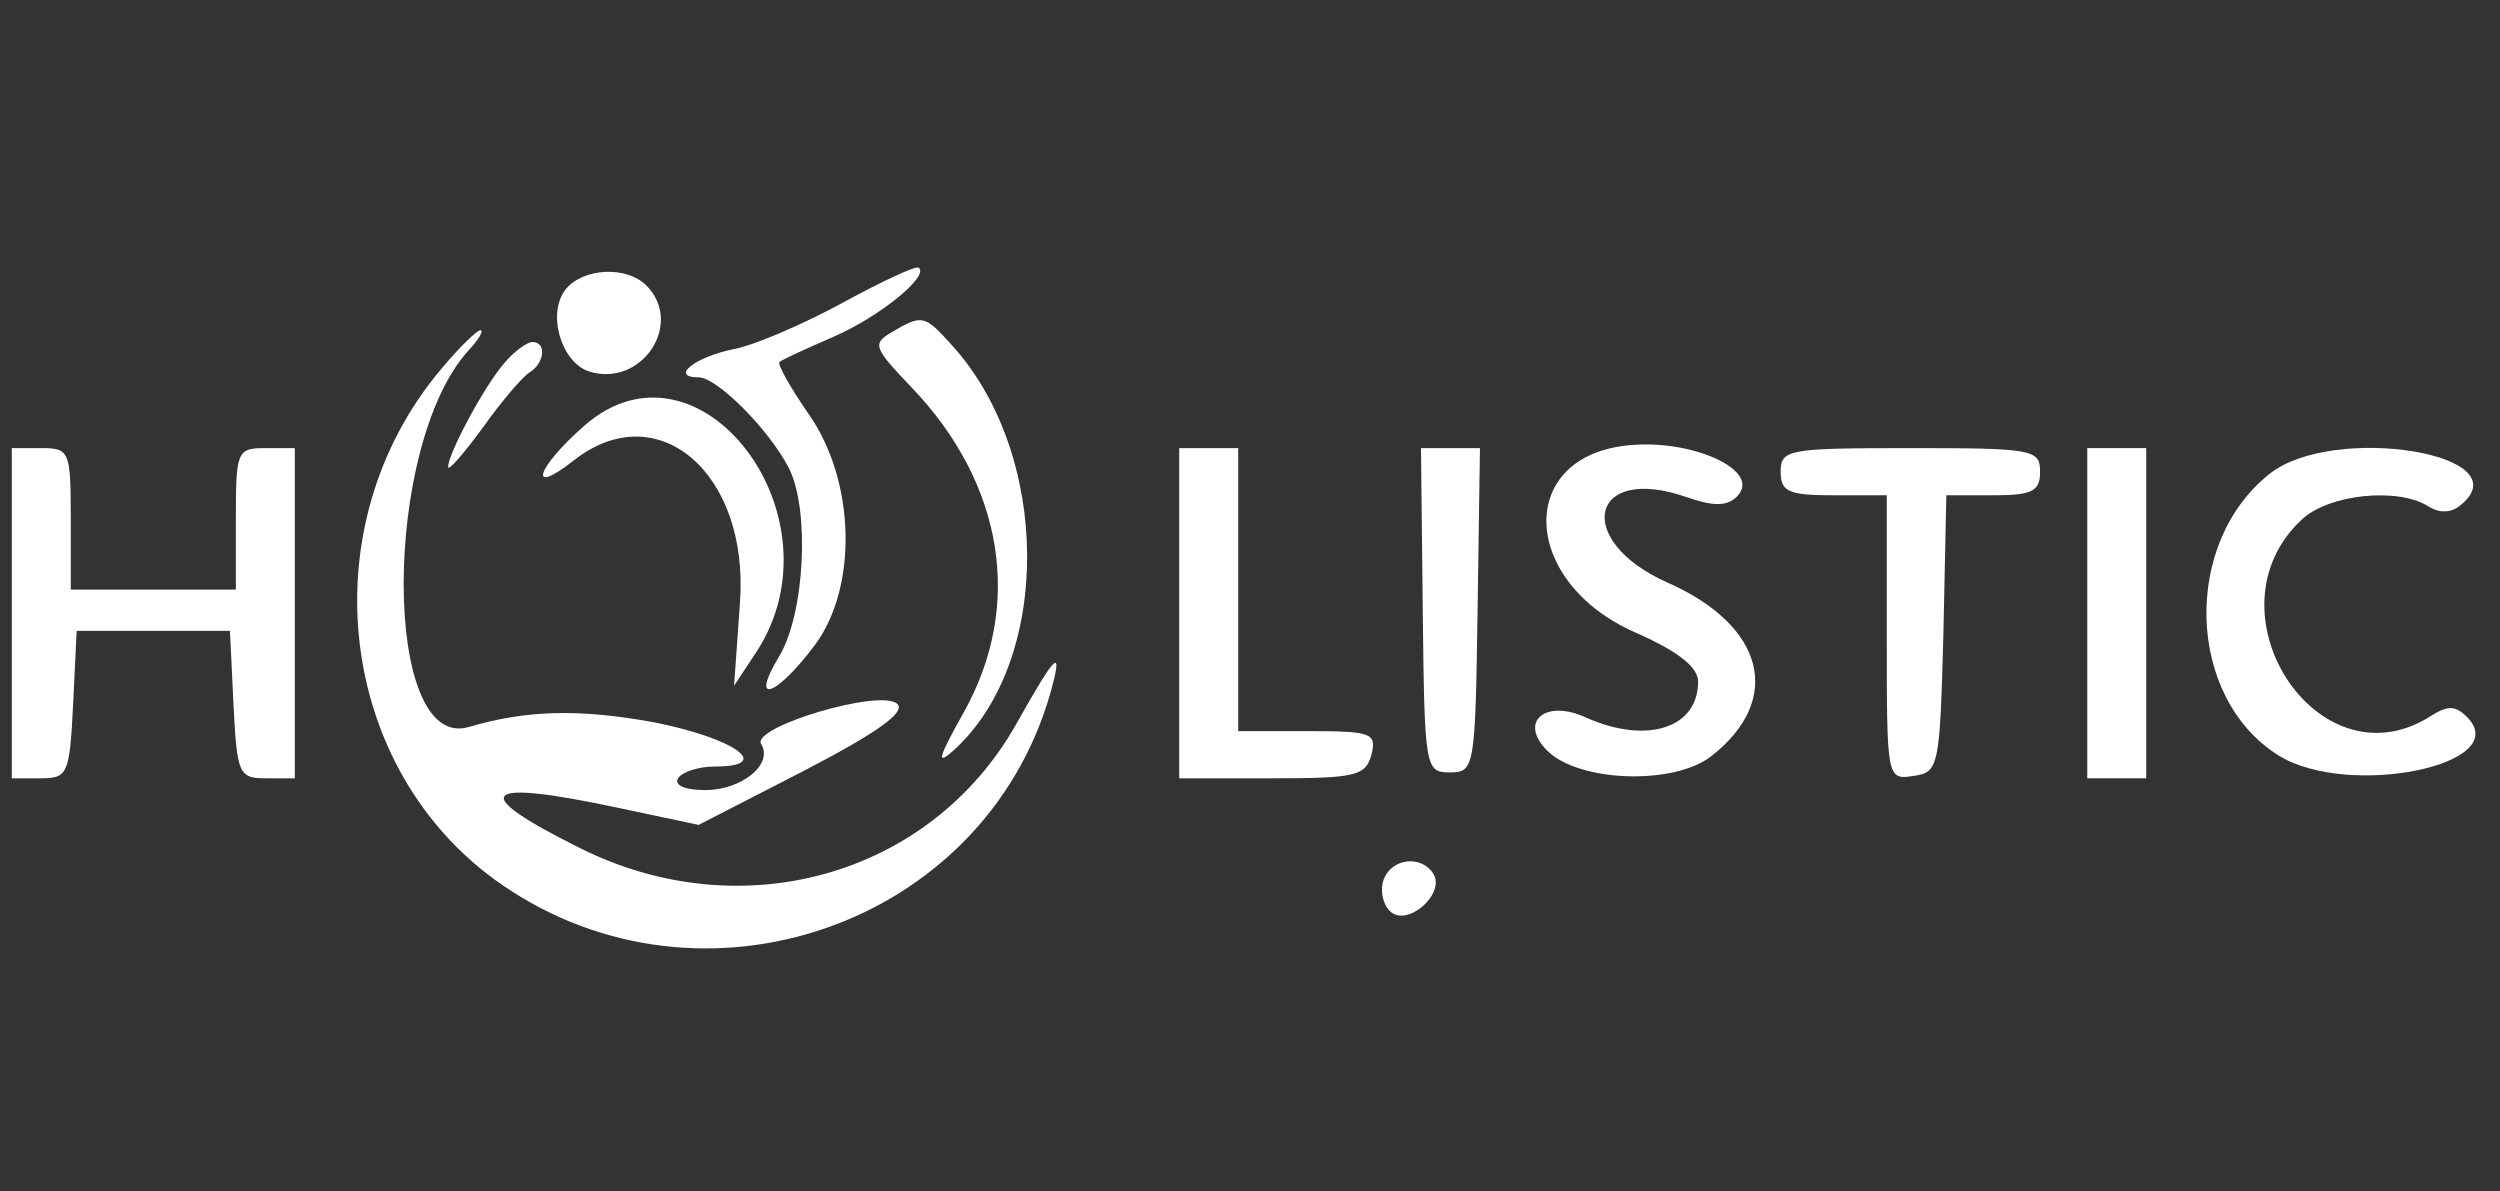<?xml version="1.0" standalone="no"?>
<!DOCTYPE svg PUBLIC "-//W3C//DTD SVG 20010904//EN"
 "http://www.w3.org/TR/2001/REC-SVG-20010904/DTD/svg10.dtd">
<svg version="1.0" xmlns="http://www.w3.org/2000/svg"
 width="212pt" height="101pt" viewBox="0 0 212 101"
 preserveAspectRatio="xMidYMid meet">
<rect x="0" y="0" width="212" height="101" fill="#333333" stroke="none"/>
<g transform="translate(0,101) scale(0.05,-0.05)"
fill="#ffffff" stroke="none">
<path d="M1430 1507 c-66 -36 -149 -72 -185 -79 -66 -13 -110 -48 -60 -48 31
0 119 -88 153 -154 36 -71 27 -248 -17 -320 -50 -83 -5 -68 61 20 73 98 69
278 -10 391 -32 46 -54 86 -50 89 4 4 46 23 92 43 78 34 163 103 144 117 -4 4
-62 -23 -128 -59z"/>
<path d="M960 1530 c-33 -40 -9 -124 39 -140 89 -28 162 81 97 146 -33 33
-106 30 -136 -6z"/>
<path d="M1513 1457 c-34 -20 -32 -26 33 -94 157 -164 190 -371 88 -552 -43
-77 -47 -91 -16 -63 167 152 165 502 -4 687 -46 51 -50 52 -101 22z"/>
<path d="M749 1395 c-227 -268 -178 -683 103 -876 340 -234 816 -68 929 324
23 82 11 71 -58 -52 -145 -256 -465 -347 -740 -209 -191 95 -169 118 65 68
l137 -29 179 92 c125 65 172 99 158 113 -27 27 -249 -39 -231 -68 21 -34 -33
-78 -95 -78 -34 0 -53 8 -46 20 7 11 35 20 63 20 100 0 33 48 -104 75 -126 23
-216 21 -314 -8 -147 -43 -147 476 -1 638 18 19 27 35 21 35 -6 0 -36 -29 -66
-65z"/>
<path d="M856 1405 c-33 -37 -96 -154 -96 -177 0 -8 26 22 59 67 32 45 68 87
80 94 25 16 28 51 4 51 -9 0 -31 -16 -47 -35z"/>
<path d="M991 1298 c-82 -72 -97 -121 -18 -59 142 112 298 -21 282 -241 l-10
-141 37 56 c152 230 -96 556 -291 385z"/>
<path d="M2755 1264 c-184 -23 -174 -231 17 -316 73 -32 108 -59 108 -84 0
-79 -87 -107 -190 -61 -69 32 -115 -7 -66 -56 54 -54 216 -59 279 -9 122 96
90 221 -75 294 -160 71 -132 202 32 145 46 -16 69 -16 86 1 44 44 -79 100
-191 86z"/>
<path d="M20 980 l0 -280 49 0 c46 0 49 7 55 125 l6 125 130 0 130 0 6 -125
c6 -118 9 -125 55 -125 l49 0 0 280 0 280 -50 0 c-48 0 -50 -5 -50 -120 l0
-120 -140 0 -140 0 0 120 c0 115 -2 120 -50 120 l-50 0 0 -280z"/>
<path d="M2000 980 l0 -280 158 0 c141 0 158 4 168 40 9 37 0 40 -108 40
l-118 0 0 240 0 240 -50 0 -50 0 0 -280z"/>
<path d="M2413 985 c3 -268 4 -275 46 -275 42 0 43 8 47 275 l4 275 -50 0 -50
0 3 -275z"/>
<path d="M3020 1220 c0 -34 13 -40 90 -40 l90 0 0 -241 c0 -239 0 -242 45
-235 43 6 45 14 51 241 l5 235 80 0 c66 0 79 7 79 40 0 38 -13 40 -220 40
-207 0 -220 -2 -220 -40z"/>
<path d="M3540 980 l0 -280 50 0 50 0 0 280 0 280 -50 0 -50 0 0 -280z"/>
<path d="M3850 1217 c-150 -118 -142 -380 14 -478 118 -74 401 -16 320 65 -20
20 -33 20 -64 0 -190 -118 -383 180 -216 335 46 43 163 55 215 22 19 -12 39
-11 55 3 104 86 -215 138 -324 53z"/>
<path d="M2347 529 c-7 -18 -2 -42 10 -54 29 -29 95 29 74 63 -20 32 -70 27
-84 -9z"/>
</g>
</svg>
